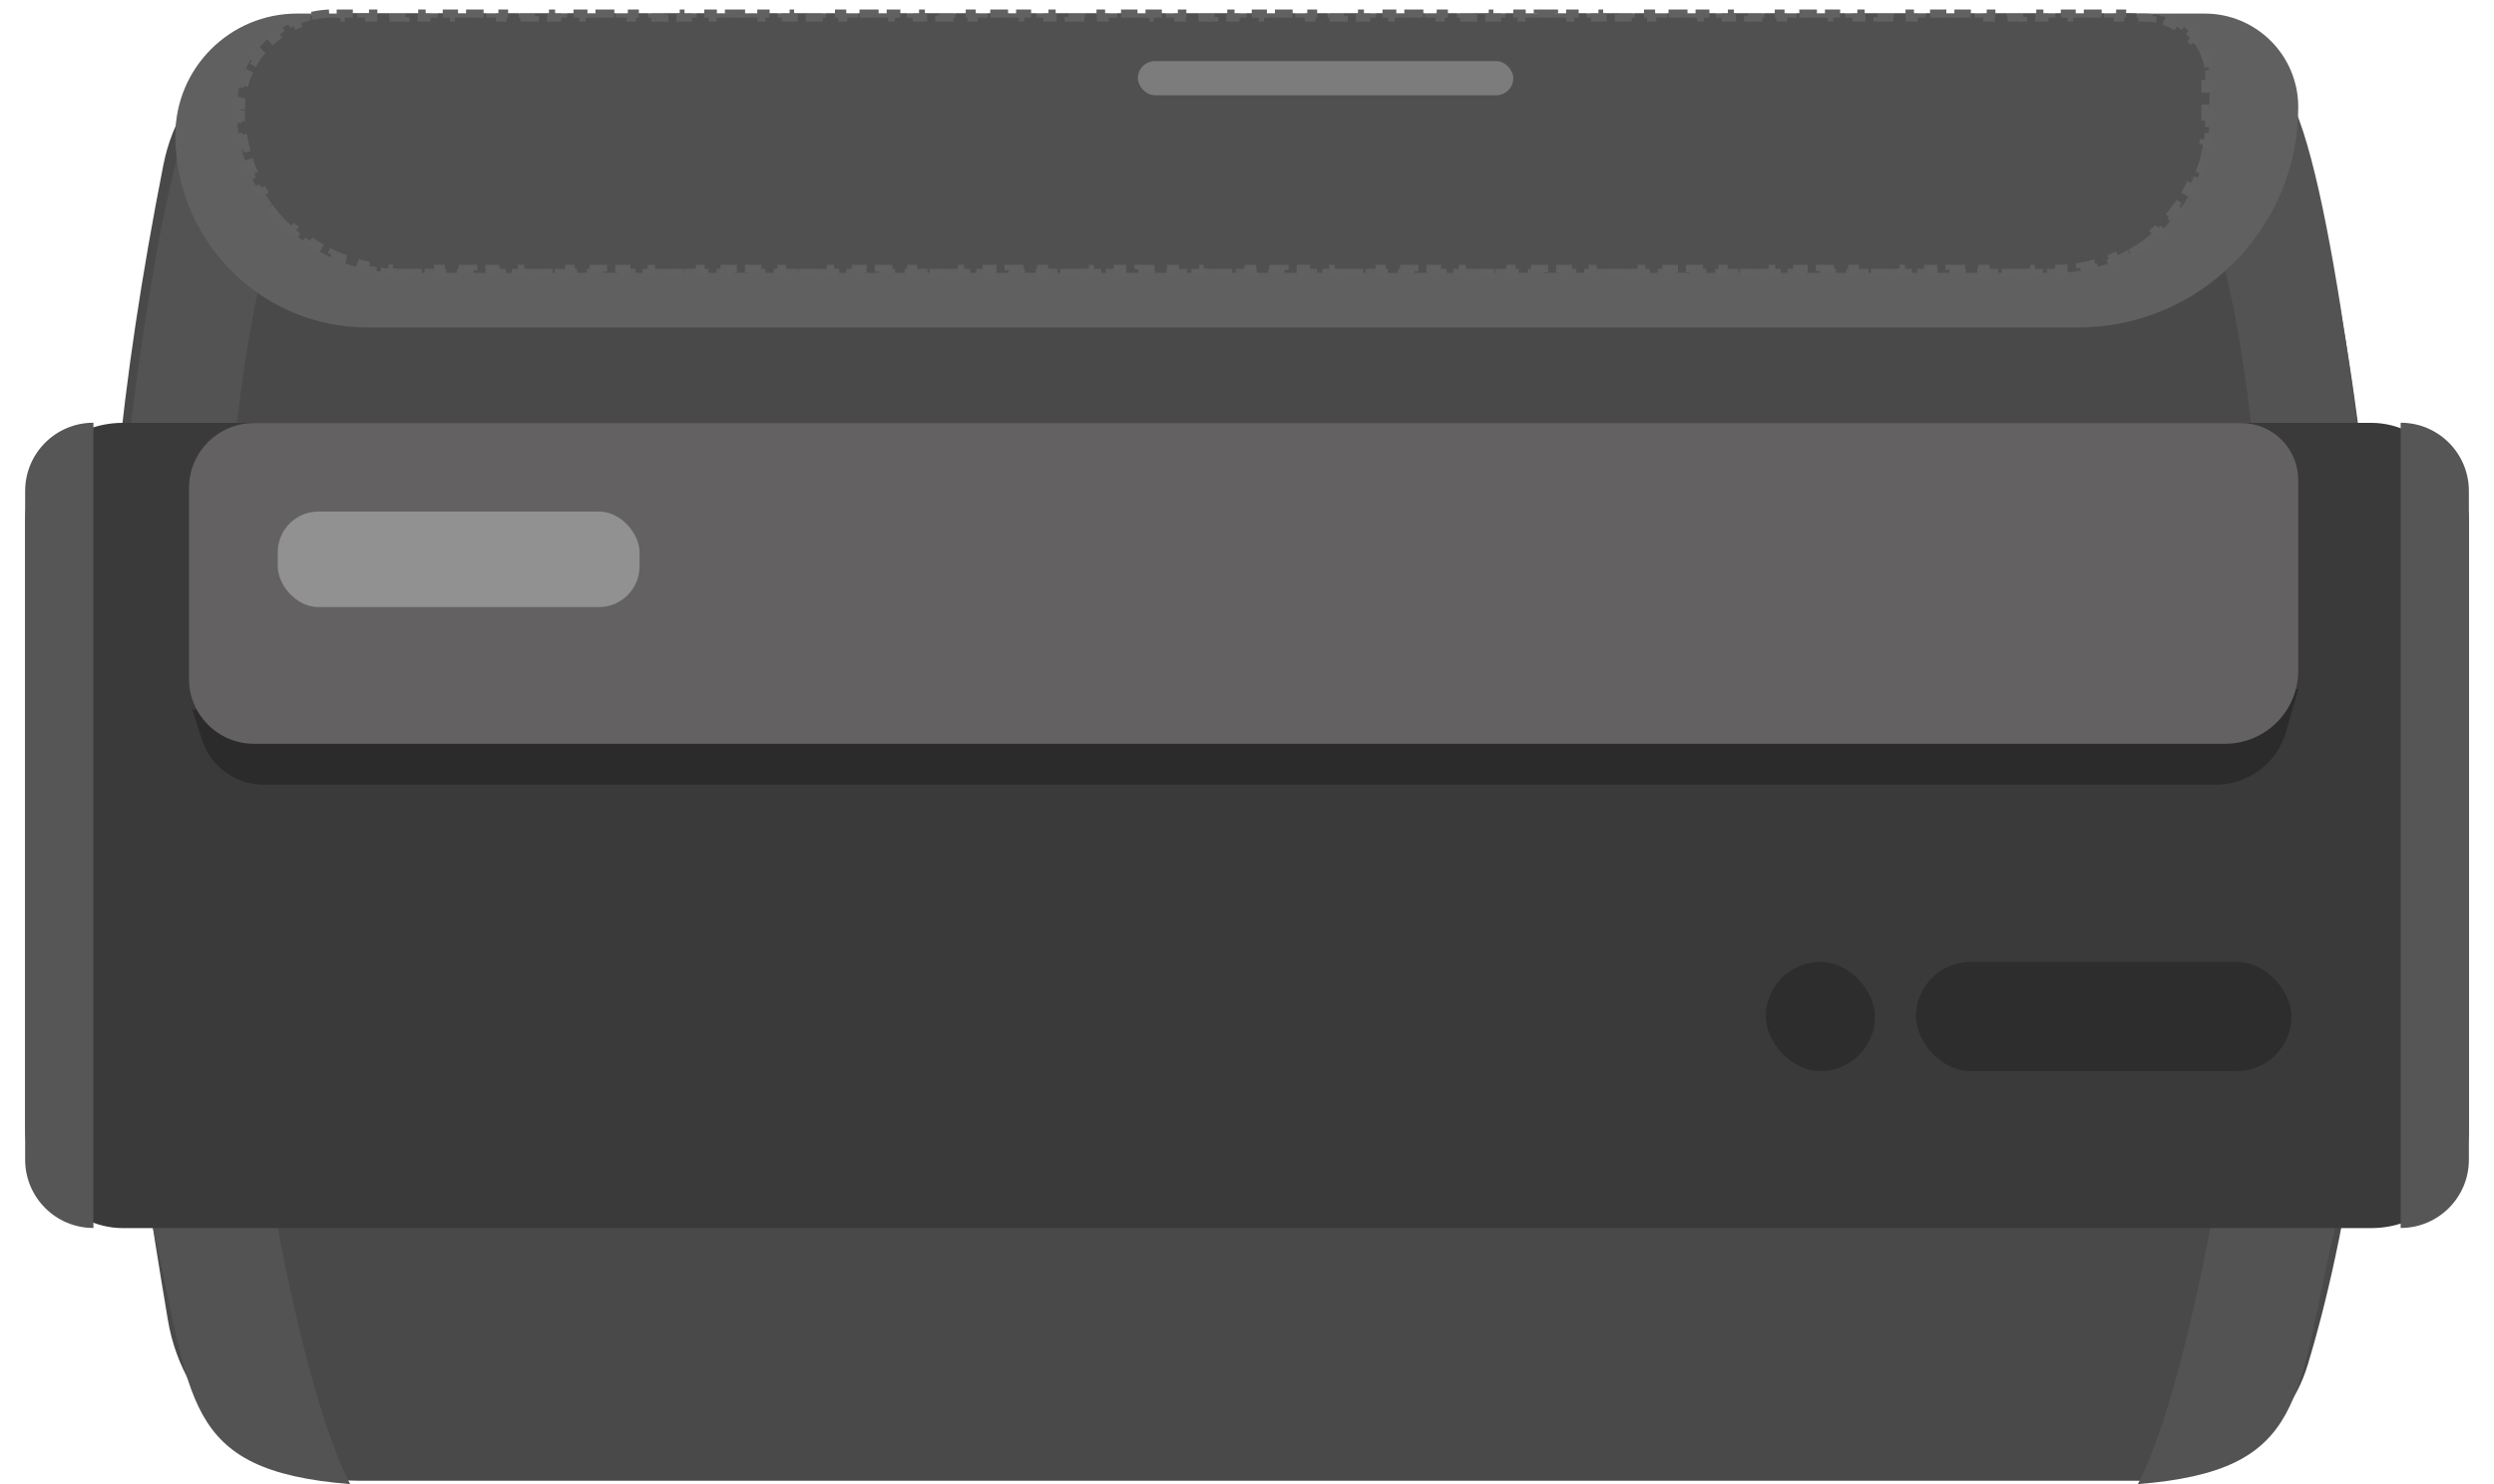 <svg width="84" height="50" viewBox="0 0 84 50" fill="none" xmlns="http://www.w3.org/2000/svg">
<path d="M5.501 5.563C6.091 2.565 8.763 0.457 11.82 0.457H71.613C74.398 0.457 76.911 2.206 77.618 4.901C81.153 18.368 80.896 35.506 77.727 45.981C76.988 48.423 74.631 49.887 72.08 49.887H12.095C8.914 49.887 6.181 47.607 5.654 44.471C3.242 30.124 2.567 20.457 5.501 5.563Z" fill="#494949"/>
<path d="M77.292 3.675C76.097 0.916 72.809 0.379 71.314 0.456C80.166 12.296 74.993 44.483 72.004 50.001C77.752 49.541 77.292 47.127 78.671 41.264C80.051 35.402 80.281 24.481 80.166 21.952C80.051 19.423 78.786 7.123 77.292 3.675Z" fill="#535353"/>
<path d="M6.507 3.675C7.702 0.916 10.99 0.379 12.484 0.456C3.633 12.296 8.806 44.483 11.795 50.001C6.047 49.541 6.507 47.127 5.127 41.264C3.748 35.402 3.518 24.481 3.633 21.952C3.748 19.423 5.012 7.123 6.507 3.675Z" fill="#535353"/>
<rect x="0.848" y="14.246" width="82.306" height="27.129" rx="3.285" fill="#3A3A3A"/>
<path d="M6.48 23.909L77.406 23.219L76.997 24.651C76.695 25.708 75.728 26.437 74.629 26.437H8.886C7.933 26.437 7.089 25.82 6.8 24.912L6.48 23.909Z" fill="#2B2B2B"/>
<path d="M6.365 16.444C6.365 15.234 7.346 14.254 8.555 14.254H75.49C76.548 14.254 77.406 15.112 77.406 16.17V22.596C77.406 23.956 76.303 25.059 74.943 25.059H8.555C7.346 25.059 6.365 24.079 6.365 22.87V16.444Z" fill="#636161"/>
<path d="M5.906 4.558C5.906 2.293 7.742 0.457 10.007 0.457H74.257C75.997 0.457 77.407 1.867 77.407 3.607C77.407 7.708 74.083 11.033 69.982 11.033H12.381C8.805 11.033 5.906 8.134 5.906 4.558Z" fill="#616060"/>
<path d="M8.111 3.686C8.111 3.604 8.115 3.523 8.121 3.443L7.984 3.432C7.998 3.261 8.024 3.094 8.063 2.932L8.196 2.964C8.234 2.805 8.285 2.651 8.346 2.502L8.22 2.45C8.285 2.293 8.362 2.142 8.45 1.999L8.567 2.07C8.652 1.932 8.747 1.801 8.852 1.678L8.748 1.589C8.858 1.46 8.978 1.34 9.106 1.231L9.195 1.335C9.318 1.23 9.449 1.134 9.588 1.049L9.516 0.932C9.66 0.844 9.81 0.767 9.967 0.702L10.02 0.828C10.168 0.767 10.322 0.717 10.481 0.679L10.449 0.546C10.612 0.507 10.779 0.48 10.95 0.467L10.96 0.603C11.04 0.597 11.121 0.594 11.203 0.594H11.476V0.457H12.021V0.594H12.565V0.457H13.11V0.594H13.655V0.457H14.2V0.594H14.745V0.457H15.29V0.594H15.835V0.457H16.38V0.594H16.924V0.457H17.469V0.594H18.014V0.457H18.559V0.594H19.104V0.457H19.649V0.594H20.194V0.457H20.738V0.594H21.283V0.457H21.828V0.594H22.373V0.457H22.918V0.594H23.463V0.457H24.008V0.594H24.552V0.457H25.097V0.594H25.642V0.457H26.187V0.594H26.732V0.457H27.277V0.594H27.822V0.457H28.366V0.594H28.911V0.457H29.456V0.594H30.001V0.457H30.546V0.594H31.091V0.457H31.636V0.594H32.18V0.457H32.725V0.594H33.27V0.457H33.815V0.594H34.36V0.457H34.905V0.594H35.45V0.457H35.994V0.594H36.539V0.457H37.084V0.594H37.629V0.457H38.174V0.594H38.719V0.457H39.264V0.594H39.808V0.457H40.353V0.594H40.898V0.457H41.443V0.594H41.988V0.457H42.533V0.594H43.078V0.457H43.622V0.594H44.167V0.457H44.712V0.594H45.257V0.457H45.802V0.594H46.347V0.457H46.892V0.594H47.436V0.457H47.981V0.594H48.526V0.457H49.071V0.594H49.616V0.457H50.161V0.594H50.706V0.457H51.251V0.594H51.795V0.457H52.34V0.594H52.885V0.457H53.43V0.594H53.975V0.457H54.52V0.594H55.065V0.457H55.609V0.594H56.154V0.457H56.699V0.594H57.244V0.457H57.789V0.594H58.334V0.457H58.879V0.594H59.423V0.457H59.968V0.594H60.513V0.457H61.058V0.594H61.603V0.457H62.148V0.594H62.693V0.457H63.237V0.594H63.782V0.457H64.327V0.594H64.872V0.457H65.417V0.594H65.962V0.457H66.507V0.594H67.051V0.457H67.596V0.594H68.141V0.457H68.686V0.594H69.231V0.457H69.776V0.594H70.321V0.457H70.865V0.594H71.41V0.457H71.955V0.594H72.228C72.319 0.594 72.408 0.6 72.496 0.611L72.514 0.476C72.707 0.501 72.892 0.551 73.066 0.623L73.013 0.75C73.18 0.819 73.336 0.909 73.477 1.018L73.561 0.909C73.713 1.026 73.849 1.162 73.965 1.314L73.856 1.397C73.965 1.538 74.056 1.694 74.125 1.861L74.251 1.809C74.323 1.983 74.374 2.168 74.399 2.361L74.263 2.379C74.275 2.466 74.281 2.556 74.281 2.647V2.983H74.418V3.656H74.281V3.992C74.281 4.088 74.278 4.183 74.273 4.277L74.409 4.284C74.399 4.481 74.377 4.674 74.345 4.864L74.21 4.841C74.178 5.03 74.136 5.214 74.084 5.395L74.216 5.433C74.161 5.621 74.097 5.805 74.023 5.983L73.896 5.931C73.824 6.107 73.741 6.277 73.65 6.442L73.769 6.509C73.675 6.679 73.571 6.844 73.459 7.002L73.347 6.923C73.237 7.078 73.119 7.226 72.993 7.367L73.095 7.458C72.965 7.603 72.827 7.741 72.682 7.871L72.591 7.769C72.45 7.895 72.302 8.013 72.147 8.123L72.226 8.235C72.068 8.347 71.903 8.451 71.733 8.545L71.666 8.426C71.501 8.517 71.331 8.6 71.155 8.672L71.207 8.799C71.029 8.873 70.845 8.937 70.657 8.991L70.619 8.86C70.438 8.912 70.254 8.954 70.065 8.986L70.088 9.121C69.898 9.153 69.705 9.175 69.508 9.185L69.501 9.049C69.407 9.054 69.312 9.057 69.216 9.057H68.943V9.193H68.397V9.057H67.85V9.193H67.304V9.057H66.757V9.193H66.211V9.057H65.665V9.193H65.118V9.057H64.572V9.193H64.025V9.057H63.479V9.193H62.933V9.057H62.386V9.193H61.84V9.057H61.293V9.193H60.747V9.057H60.201V9.193H59.654V9.057H59.108V9.193H58.561V9.057H58.015V9.193H57.468V9.057H56.922V9.193H56.376V9.057H55.829V9.193H55.283V9.057H54.736V9.193H54.19V9.057H53.644V9.193H53.097V9.057H52.551V9.193H52.004V9.057H51.458V9.193H50.912V9.057H50.365V9.193H49.819V9.057H49.272V9.193H48.726V9.057H48.179V9.193H47.633V9.057H47.087V9.193H46.54V9.057H45.994V9.193H45.447V9.057H44.901V9.193H44.355V9.057H43.808V9.193H43.262V9.057H42.715V9.193H42.169V9.057H41.623V9.193H41.076V9.057H40.53V9.193H39.983V9.057H39.437V9.193H38.891V9.057H38.344V9.193H37.798V9.057H37.251V9.193H36.705V9.057H36.158V9.193H35.612V9.057H35.066V9.193H34.519V9.057H33.973V9.193H33.426V9.057H32.88V9.193H32.334V9.057H31.787V9.193H31.241V9.057H30.694V9.193H30.148V9.057H29.602V9.193H29.055V9.057H28.509V9.193H27.962V9.057H27.416V9.193H26.869V9.057H26.323V9.193H25.777V9.057H25.23V9.193H24.684V9.057H24.137V9.193H23.591V9.057H23.045V9.193H22.498V9.057H21.952V9.193H21.405V9.057H20.859V9.193H20.312V9.057H19.766V9.193H19.22V9.057H18.673V9.193H18.127V9.057H17.58V9.193H17.034V9.057H16.488V9.193H15.941V9.057H15.395V9.193H14.848V9.057H14.302V9.193H13.755V9.057H13.482C13.394 9.057 13.306 9.054 13.219 9.05L13.212 9.187C13.03 9.178 12.851 9.161 12.674 9.135L12.694 8.999C12.519 8.973 12.346 8.939 12.177 8.897L12.144 9.03C11.968 8.986 11.795 8.933 11.626 8.873L11.672 8.744C11.506 8.685 11.344 8.617 11.186 8.542L11.127 8.666C10.963 8.588 10.805 8.503 10.65 8.411L10.721 8.293C10.57 8.203 10.424 8.105 10.283 8L10.201 8.11C10.056 8.002 9.917 7.888 9.784 7.767L9.876 7.665C9.745 7.547 9.621 7.423 9.503 7.293L9.401 7.385C9.28 7.251 9.166 7.112 9.058 6.967L9.168 6.885C9.063 6.744 8.965 6.598 8.875 6.447L8.757 6.518C8.665 6.364 8.58 6.205 8.502 6.041L8.626 5.983C8.551 5.824 8.484 5.662 8.424 5.496L8.295 5.542C8.235 5.373 8.182 5.2 8.138 5.024L8.271 4.991C8.229 4.822 8.195 4.65 8.169 4.474L8.034 4.494C8.008 4.317 7.99 4.138 7.981 3.956L8.118 3.949C8.114 3.862 8.111 3.774 8.111 3.686Z" fill="#515050" stroke="#616161" stroke-width="0.274" stroke-dasharray="0.55 0.55"/>
<path d="M80.856 14.242C82.125 14.242 83.154 15.271 83.154 16.541V39.072C83.154 40.342 82.125 41.371 80.856 41.371V14.242Z" fill="#565656"/>
<path d="M3.146 14.242C1.877 14.242 0.847 15.271 0.847 16.541V39.072C0.847 40.342 1.877 41.371 3.146 41.371V14.242Z" fill="#565656"/>
<rect x="64.531" y="32.406" width="12.645" height="3.679" rx="1.839" fill="#2D2D2D"/>
<rect x="9.355" y="17.234" width="12.185" height="3.219" rx="1.369" fill="#919191"/>
<rect x="38.324" y="2.059" width="12.645" height="1.15" rx="0.575" fill="#7C7C7C"/>
<rect x="59.473" y="32.406" width="3.679" height="3.679" rx="1.839" fill="#2D2D2D"/>
</svg>
